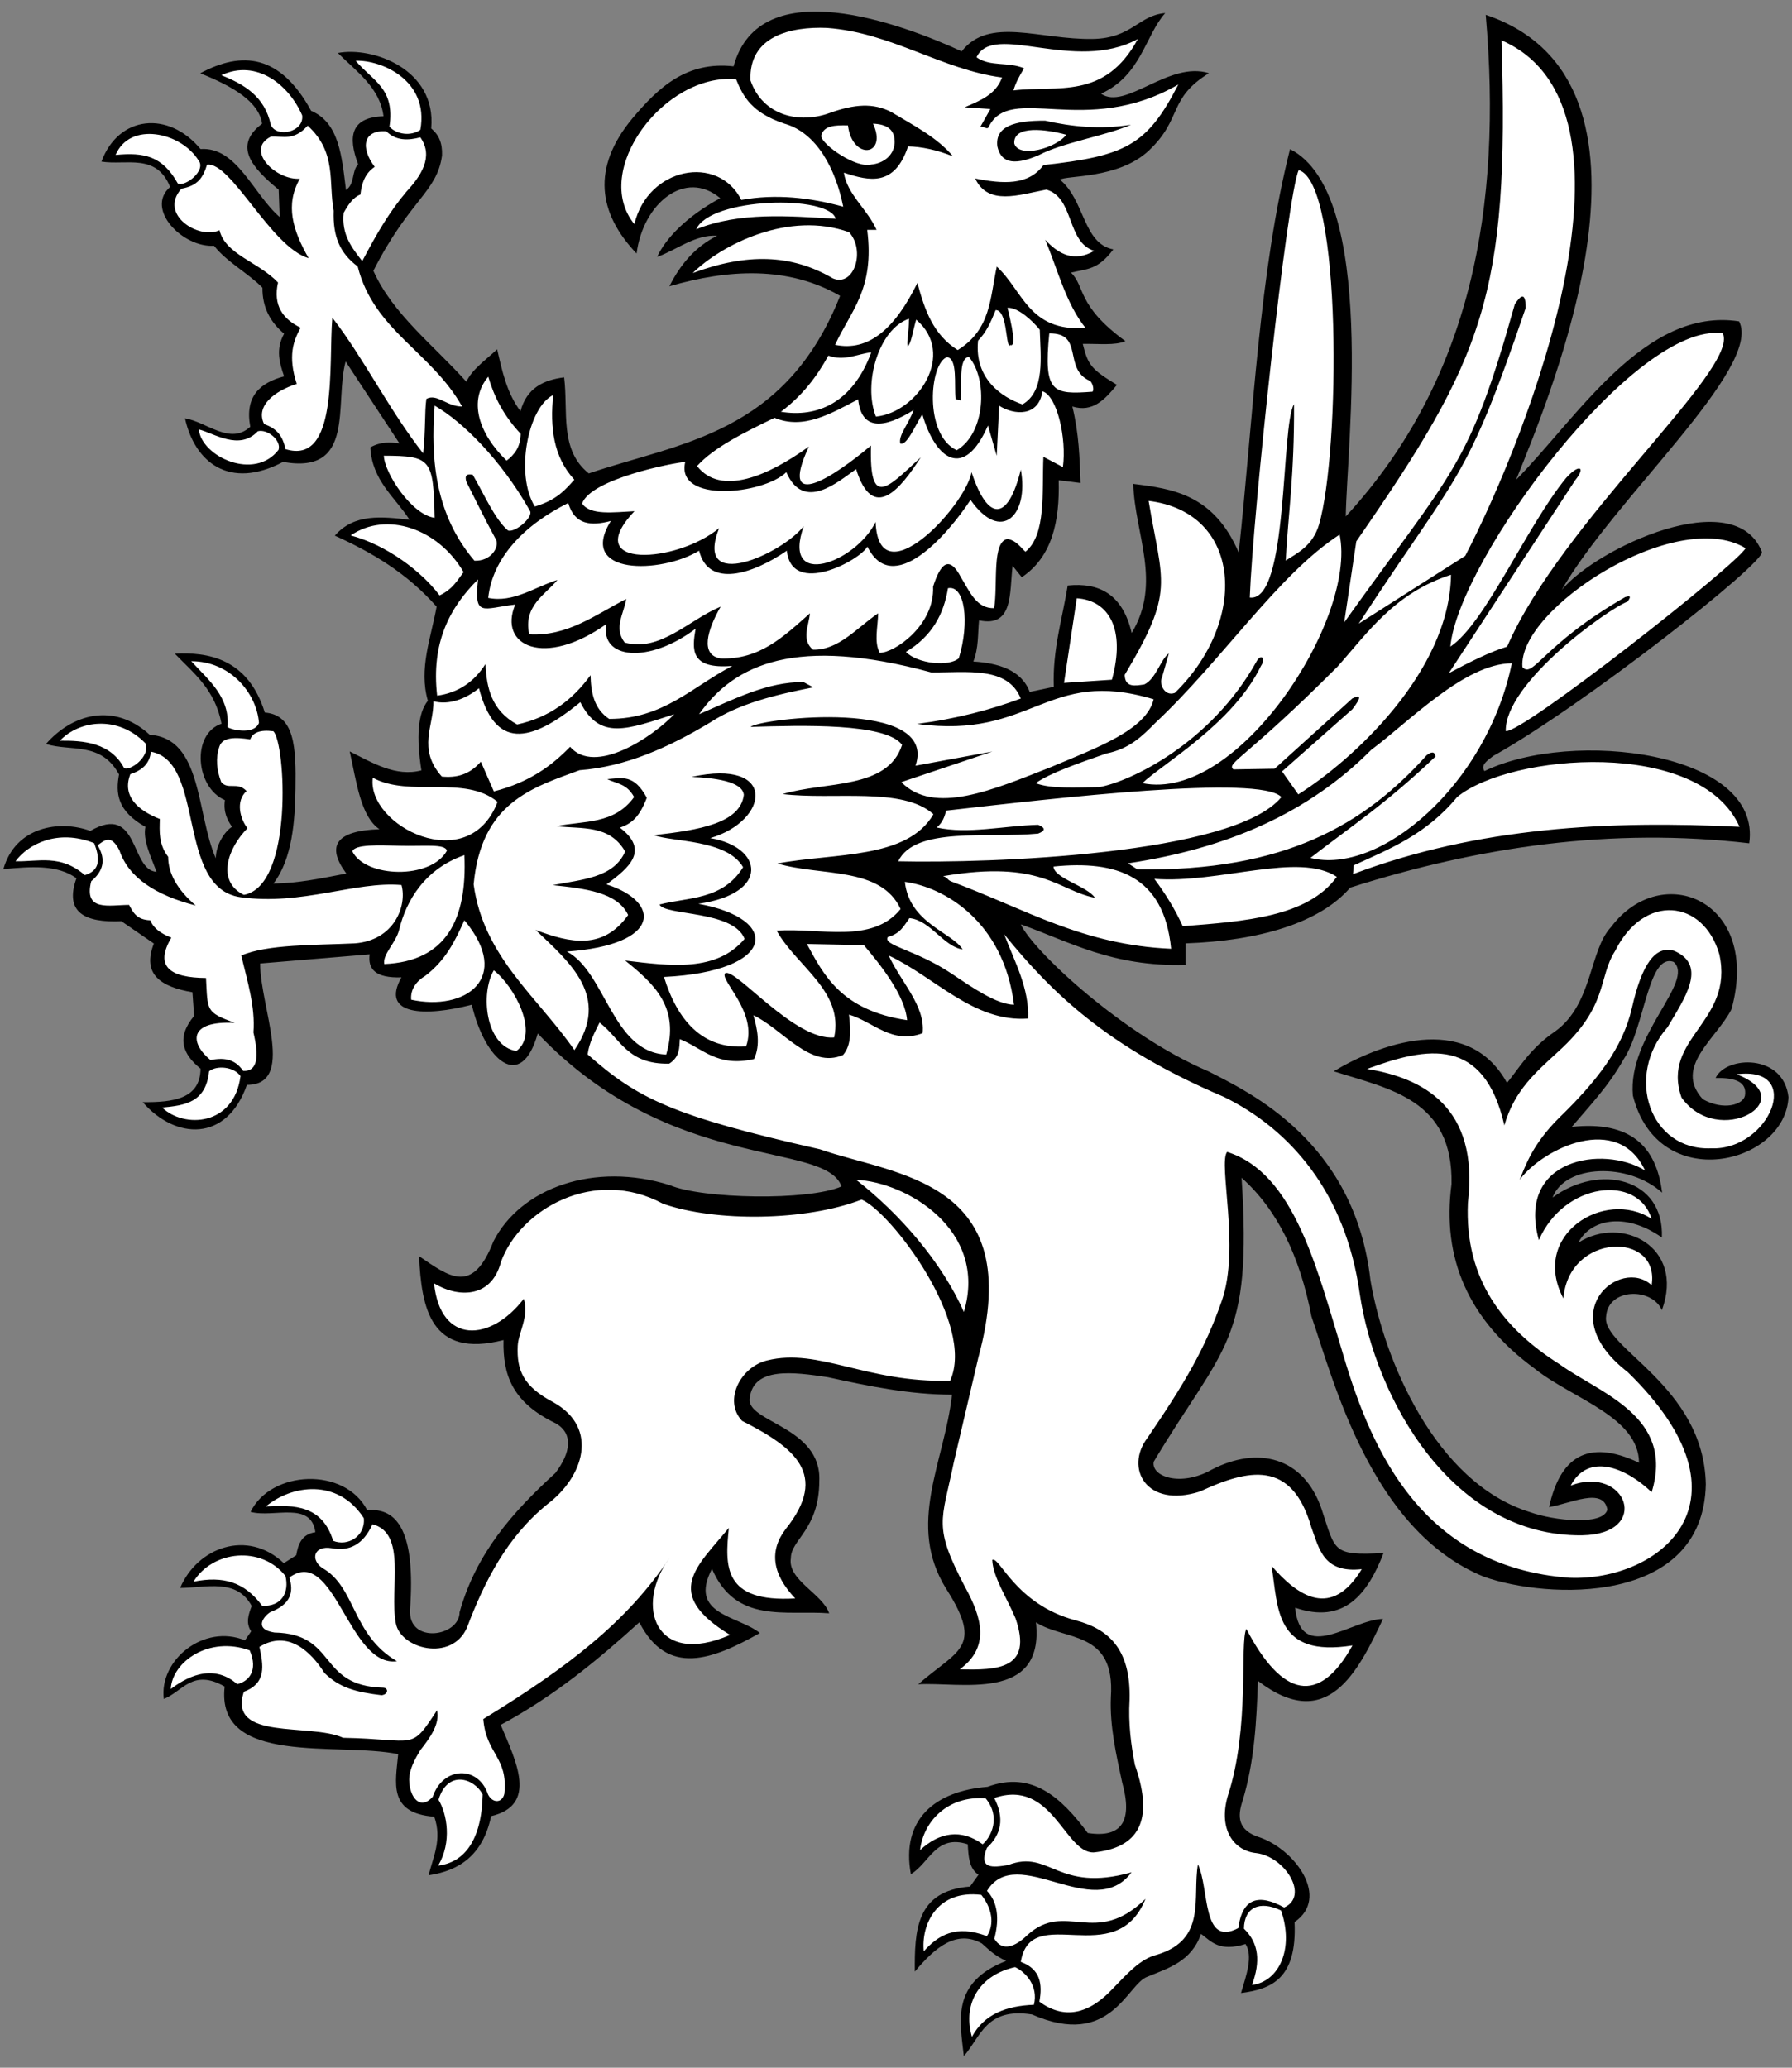 <?xml version="1.0" encoding="UTF-8" standalone="no"?>
<!-- Created with Inkscape (http://www.inkscape.org/) -->
<svg xmlns:svg="http://www.w3.org/2000/svg" xmlns="http://www.w3.org/2000/svg" xmlns:xlink="http://www.w3.org/1999/xlink" version="1.0" width="650" height="750" id="svg2" style="display:inline">
  <rect width="100%" height="100%" fill="#808080" stroke="none"/>
  <!--<desc id="desc4">Blason Vide 3D</desc>
  <defs id="defs6">
    <linearGradient id="linearGradient2893">
      <stop id="stop2895" style="stop-color:#ffffff;stop-opacity:0.3137255" offset="0"/>
      <stop id="stop2897" style="stop-color:#ffffff;stop-opacity:0.25098041" offset="0.19"/>
      <stop id="stop2901" style="stop-color:#6b6b6b;stop-opacity:0.1254902" offset="0.60000002"/>
      <stop id="stop2899" style="stop-color:#000000;stop-opacity:0.1254902" offset="1"/>
    </linearGradient>
    <radialGradient cx="221.44487" cy="226.33101" r="300" fx="221.44487" fy="226.33101" id="radialGradient3163" xlink:href="#linearGradient2893" gradientUnits="userSpaceOnUse" gradientTransform="matrix(1.353218,0,0,1.348928,-77.62935,-85.74693)"/>
  </defs>-->
  <!-- <g id="layer3" style="display:inline">
    <path d="M 300,658.5 C 300,658.5 598.50001,546.17969 598.50001,260.72817 C 598.50001,-24.723354 598.50001,2.1764765 598.50001,2.1764765 L 1.5,2.1764765 L 1.5,260.72817 C 1.5,546.17969 300,658.5 300,658.5 z" id="path2855" style="fill:green;fill-opacity:1;fill-rule:evenodd;stroke:none;stroke-width:1px;stroke-linecap:butt;stroke-linejoin:miter;stroke-opacity:1"/>
  </g> -->
  <g>
    <path d="M 563.156,434.361 C 580.151,421.873 603.692,427.304 602.802,448.87 C 588.811,439.06 576.389,442.832 572.557,450.709 C 588.203,440.663 611.262,452.134 602.802,475.232 C 599.235,466.903 583.277,467.15 582.57,477.48 C 580.792,488.934 618.03,502.437 618.741,538.378 C 617.824,582.744 560.94,580.008 538.225,571.892 C 497.383,555.29 483.684,500.568 475.692,477.48 C 471.507,455.662 463.255,438.673 450.352,427.208 C 454.224,487.226 443.926,487.664 418.472,530.204 C 417.476,535.626 428.328,539.421 439.521,533.065 C 456.091,524.452 472.853,528.31 479.37,547.37 C 484.466,562.648 483.128,564.328 501.85,563.309 C 496.044,578.31 487.479,589.239 469.766,583.132 C 471.874,603.772 490.356,587.356 501.645,587.219 C 492.591,606.358 481.46,628.95 456.278,609.698 C 455.782,624.331 455.005,638.924 450.761,653.022 C 448.818,658.798 448.782,663.972 457.096,666.509 C 469.955,671.1 482.435,688.364 469.561,697.163 C 470.521,717.905 461.006,721.507 450.148,722.911 C 452.09,716.364 454.569,709.578 451.782,705.132 C 442.253,708.055 439.426,704.274 435.638,701.454 C 432.134,711.453 423.929,713.813 416.224,716.985 C 408.838,719.491 403.037,743.281 374.331,730.677 C 357.593,728.031 355.73,738.844 349.604,745.799 C 348.246,733.206 344.78,719.116 364.931,711.263 C 360.457,709.151 358.549,707.04 356.144,704.928 C 347.061,699.872 339.288,706.162 331.825,715.146 C 331.722,700.28 332.219,685.819 351.852,684.288 L 354.918,679.997 C 351.49,677.741 351.274,673.343 351.035,668.961 C 339.517,665.151 337.066,675.848 330.395,679.792 C 326.722,659.907 339.189,649.623 358.187,648.117 C 374.274,642.149 384.945,651.976 394.563,664.874 C 407.038,666.786 410.901,660.373 407.028,646.482 C 404.819,636.196 402.502,625.91 402.941,615.625 C 404.593,591.14 386.358,595.293 375.762,588.445 C 378.887,617.641 347.981,609.968 333.052,610.924 C 347.259,598.463 356.967,597.853 343.269,576.388 C 328.574,552.887 342.608,530.408 345.313,505.885 C 329.982,505.841 315.15,502.806 300.355,499.55 C 287.67,497.617 273.27,495.76 271.949,507.111 C 270.465,515.913 298.027,517.3 297.187,537.152 C 297.13,554.794 286.865,558.443 286.867,565.149 C 285.564,573.113 298.29,577.998 300.763,585.175 C 285.012,583.978 266.865,589.109 258.257,569.031 C 249.54,585.757 267.654,585.911 275.627,592.328 C 258.457,602.004 242.082,608.313 231.895,588.445 C 216.831,602.113 201.004,615.207 181.624,625.638 C 187.149,638.783 195.232,654.727 178.15,658.744 C 175.153,672.896 166.611,678.544 155.466,680.201 C 157.116,673.44 160.432,667.234 157.51,658.948 C 140.563,657.68 143.513,646.464 144.431,636.264 C 122.784,631.757 78.168,640.815 81.489,611.742 C 69.828,605.062 66.191,613.629 59.419,616.238 C 57.651,602.113 73.986,588.86 88.846,594.985 L 91.094,591.715 C 89.05,588.65 90.146,585.584 91.298,582.519 C 85.824,572.397 74.902,575.894 65.345,575.979 C 71.533,561.297 89.753,554.492 102.946,566.988 L 107.442,564.127 C 108.142,560.122 109.389,556.527 114.39,555.748 C 112.794,544.306 99.25,550.654 90.889,548.391 C 98.176,533.307 125.012,531.888 133.191,547.778 C 144.173,546.773 150.785,555.602 148.722,583.949 C 148.099,596.494 166.693,593.655 166.706,584.767 C 172.665,563.519 185.805,548.546 201.446,534.291 C 207.125,526.805 207.946,519.983 201.65,516.307 C 185.7,508.661 182.344,498.585 182.645,486.063 C 156.103,492.851 152.904,474.456 151.992,455.614 C 162.986,463.124 171.385,469.775 178.967,450.3 C 188.912,430.709 215.72,421.368 242.93,429.865 C 254.628,434.866 293.22,435.624 305.237,430.337 C 299.319,413.612 243.483,425.884 195.052,374.868 C 189.061,396.175 175.952,384.866 171.13,364.441 C 154.429,368.774 137.735,368.461 145.614,354.504 C 136.086,354.824 133.369,351.428 134.082,346.162 L 94.335,349.474 C 94.432,365.564 107.346,393.502 89.551,393.515 C 82.249,414.41 63.593,413.379 51.766,399.771 C 62.91,399.875 72.652,398.575 72.744,387.627 C 66.345,382.452 63.795,376.453 70.413,368.489 L 69.8,359.902 C 58.432,357.958 51.391,353.469 55.815,342.236 L 44.038,334.14 C 30.76,334.722 23.312,331.009 27.722,318.56 C 20.721,313.487 10.973,314.364 1.224,315.247 C 5.611,299.819 21.573,297.296 32.751,301.385 C 50.533,291.148 47.192,315.716 56.796,316.229 C 54.664,310.567 51.765,304.685 52.748,299.913 C 42.403,294.147 41.929,287.591 43.179,280.898 C 36.62,268.881 25.745,272.688 16.681,269.857 C 25.911,259.252 41.104,254.446 54.342,266.545 C 73.431,267.711 71.185,295.15 78.264,311.322 C 78.352,306.129 81.725,301.361 84.153,299.913 C 82.455,297.354 80.966,294.628 81.577,290.221 C 70.922,285.689 69.319,266.208 80.35,262.497 C 78.007,250.072 70.231,244.166 63.421,237.103 C 75.117,236.496 89.9,238.598 96.052,258.448 C 106.94,259.336 107.414,271.048 107.179,286.177 C 107.002,297.575 106.052,311.583 99.181,320.461 C 108.051,320.423 117.366,318.428 125.617,316.842 C 118.209,306.823 121.823,301.305 137.64,300.772 C 130.811,296.211 129.318,283.648 126.844,272.556 C 135.244,276.733 143.509,281.85 152.852,279.426 C 150.967,267.402 151.524,258.681 155.199,254.179 C 151.82,242.556 156.335,231.372 158.372,220.051 C 147.592,207.833 134.826,200.331 121.446,194.289 C 128.553,186.145 138.584,187.425 148.558,188.523 C 143.222,180.253 134.957,174.363 134.327,162.27 C 138.274,160.061 141.569,160.458 144.878,160.798 L 125.372,131.11 C 121.237,146.319 129.119,172.263 102.677,167.545 C 83.138,177.856 70.578,167.588 67.101,151.72 C 75.017,153.074 83.444,161.586 90.777,154.787 C 88.715,143.66 94.36,138.841 103.045,136.508 C 101.428,131.679 99.867,126.839 103.045,121.051 C 98.221,116.961 95.121,111.721 95.194,104.367 C 90.283,99.274 82.201,95.004 77.651,89.155 C 66.344,89.887 52.506,75.868 61.703,67.809 C 56.689,55.387 45.671,60.054 36.8,58.608 C 43.004,41.822 61.156,40.069 72.744,54.069 C 85.915,53.12 91.884,70.501 101.45,78.727 L 101.082,68.791 C 91.349,60.817 84.451,52.843 95.071,44.869 C 93.893,36.865 84.524,31.344 72.621,26.59 C 87.762,18.453 101.632,19.638 112.859,40.207 C 123.049,44.497 123.988,56.753 125.495,68.913 C 128.803,66.723 127.47,62.09 129.911,59.59 C 126.057,49.458 127.308,42.516 139.112,42.17 C 137.808,31.764 129.186,25.84 122.551,19.229 C 134.99,16.808 158.401,25.007 156.409,46.586 C 159.163,48.892 160.511,51.816 160.335,56.4 C 158.514,69.77 148.532,72.396 135.432,98.233 C 142.486,114.003 157.444,125.327 169.168,138.471 C 171.146,134.047 176.258,130.519 180.331,126.694 C 182.145,134.58 183.805,142.528 188.796,149.144 C 191.052,140.715 197.159,137.822 204.621,136.876 C 206.171,149.045 202.791,163.122 213.567,171.72 C 246.339,160.559 284.752,157.717 304.722,107.31 C 285.9,96.458 264.254,97.582 242.799,103.842 C 246.774,95.925 252.208,89.469 260.14,85.51 C 252.127,84.965 245.202,90.822 238.349,93.178 C 241.405,86.571 248.974,78.493 261.249,71.887 C 248.505,61.169 233.204,73.852 230.908,91.951 C 217.031,77.436 214.429,60.906 229.422,42.9 C 238.758,31.815 248.939,22.139 266.086,24.073 C 275.543,-10.715 327.261,8.707 348.828,18.623 C 358.81,5.842 377.031,14.476 396.399,14.128 C 410.654,13.871 412.878,5.565 422.651,4.75 C 415.413,12.802 413.946,27.409 399.365,33.982 C 408.256,40.164 423.97,21.974 438.506,26.55 C 423.511,35.823 429.02,42.979 416.758,54.57 C 405.651,65.069 386.434,63.521 384.501,65.196 C 393.507,72.602 392.848,88.39 403.824,90.464 C 398.185,97.994 394.327,97.484 388.464,98.887 C 393.687,103.874 390.499,110.861 408.227,123.747 C 404.37,125.394 398.658,124.629 392.75,124.738 C 394.631,132.489 395.899,133.978 405.137,139.602 C 400.84,144.772 396.456,149.738 388.96,147.442 C 391.408,157.42 391.596,166.267 391.933,175.188 L 384.005,174.197 C 384.422,189.174 381.605,201.994 370.628,209.375 L 367.297,205.251 C 366.108,214.968 367.681,227.698 355.12,225.009 C 354.63,229.987 355.018,234.964 353.053,239.942 C 362.057,240.517 370.485,242.965 373.5,250.969 L 382.23,249.132 C 381.744,235.577 385.334,224.467 387.284,212.373 C 398.726,211.197 407.206,215.548 410.488,229.604 C 421.549,211.301 411.613,193.816 411.049,175.513 C 425.42,177.292 440.291,179.395 449.314,200.427 C 454.644,150.991 456.683,98.627 467.922,54.083 C 499.76,70.214 488.445,162.56 488.14,187.332 C 533.718,137.841 544.972,74.981 538.912,5.378 C 610.217,29.44 562.739,142.21 549.939,174.007 C 571.951,151.759 596.581,111.223 630.808,116.572 C 639.372,133.348 585.266,181.103 566.481,213.981 C 579.255,198.634 629.454,175.369 639.078,200.197 C 640.275,204.099 574.146,256.115 541.669,274.173 C 539.481,275.852 536.953,277.482 538.452,279.687 C 570.226,264.239 639.249,272.645 634.484,305.877 C 584.47,300.037 536.497,307.121 489.748,321.959 C 478.712,334.772 456.637,341.272 430.015,342.176 L 430.015,349.987 C 403.316,350.677 388.332,341.718 370.283,335.284 C 374.323,344.426 406.927,375.262 438.286,388.583 C 453.315,396.233 491.447,414.125 497.099,464.397 C 501.939,492.983 520.504,537.835 554.994,548.482 C 563.572,551.585 581.529,553.496 583.022,547.563 C 581.602,539.208 569.502,545.451 561.886,546.644 C 565.771,529.052 575.387,521.49 594.509,530.562 C 594.38,513.901 570.508,507.416 556.832,496.561 C 532.625,478.899 522.922,456.403 526.506,429.477 C 527.069,398.818 504.23,395.072 483.775,388.583 C 499.174,379.264 531.927,366.204 546.622,392.771 C 550.713,387.958 554.75,380.403 564.183,374.034 C 577.814,364.09 576.402,344.692 584.4,336.203 C 602.714,311.859 638.894,326.538 628.051,366.069 C 622.579,376.822 606.95,386.96 617.635,398.692 C 625.274,402.984 632.267,400.617 632.934,397.422 C 633.708,392.508 629.673,390.897 622.293,390.999 C 625.995,382.967 646.981,382.056 648.713,397.946 C 647.683,422.326 601.433,433.664 592.284,397.378 C 590.259,375.701 614.997,355.871 607.054,348.901 C 597.767,345.49 596.614,372.773 588.875,384.312 C 583.416,394.033 576.612,401.065 570.129,408.739 C 591.263,406.492 600.794,415.631 602.888,432.599 C 590.552,421.528 567.679,422.332 563.156,434.361 z" style="fill:#000000;fill-opacity:1;fill-rule:evenodd;stroke:none;stroke-width:1px;stroke-linecap:butt;stroke-linejoin:miter;stroke-opacity:1"/>
    <path d="M 306.936,45.491 C 307.007,45.491 307.077,45.491 306.936,45.491 z" style="fill:#feed01;fill-opacity:1;fill-rule:evenodd;stroke:none;stroke-width:1px;stroke-linecap:butt;stroke-linejoin:miter;stroke-opacity:1"/>
    <path d="M 141.263,45.971 C 143.941,48.809 149.053,49.5 152.473,47.09 C 155.721,29.128 138.35,21.713 129.01,22.042 C 135.335,29.547 143.317,31.957 141.263,45.971 z M 80.27,27.283 C 93.189,21.293 104.889,30.891 109.612,41.869 C 110.328,47.968 100.325,50.082 98.249,45.346 C 95.991,34.899 88.559,30.583 80.27,27.283 z M 72.044,58.237 C 74.871,61.842 67.13,67.895 64.497,66.547 C 58.929,56.583 52.32,55.201 41.939,56.201 C 47.027,43.972 65.613,47.819 72.044,58.237 z M 72.129,155.761 C 77.528,157.097 86.791,163.611 93.5,156.439 C 96.811,155.485 102.087,159.603 101.047,163.139 C 92.267,174.596 73.027,165.56 72.129,155.761 z M 69.374,239.84 C 83.397,239.799 93.075,251.298 93.93,262.172 C 92.427,266.359 84.866,265.044 82.541,263.779 C 83.423,252.821 75.762,246.797 69.374,239.84 z M 21.737,268.668 C 30.134,268.573 40.114,269.291 45.041,278.626 C 47.174,279.736 54.712,274.349 52.741,269.592 C 42.559,259.16 28.469,261.439 21.737,268.668 z M 6.029,312.505 C 6.064,312.505 6.098,312.505 6.029,312.505 z M 5.824,312.505 C 5.858,312.505 5.893,312.505 5.824,312.505 z M 5.619,312.402 C 13.914,312.609 21.918,309.741 30.771,317.433 C 36.607,315.676 36.197,311.119 34.159,305.832 C 20.91,300.551 10.159,306.22 5.619,312.402 z M 58.798,401.718 C 67.193,400.974 74.711,399.817 75.84,388.578 C 78.602,386.338 84.849,386.887 87.235,390.323 C 84.903,408.474 66.683,409.338 58.798,401.718 z M 158.917,676.695 C 164.017,668.181 162.135,657.875 159.062,652.814 C 162.299,641.928 171.916,644.864 175.077,650.881 C 174.715,667.462 168.454,675.545 158.917,676.695 z M 61.95,612.625 C 66.732,609.037 76.723,602.75 86.042,610.874 C 90.182,609.918 93.745,606.022 90.572,598.623 C 75.804,593.271 62.447,602.772 61.95,612.625 z M 70.187,573.708 C 80.926,571.524 88.716,573.807 95.102,582.459 C 102.239,582.791 104.972,577.517 103.544,571.649 C 94.786,560.534 77.093,562.39 70.187,573.708 z M 96.44,546.425 C 106.88,545.772 116.872,546.052 120.841,558.882 C 126.102,561.04 132.624,557.235 131.96,550.646 C 122.498,536.059 105.719,538.635 96.44,546.425 z M 333.731,671.076 C 334.936,660.611 343.742,651.282 357.498,652.276 C 363.124,659.03 359.549,666.292 356.433,668.948 C 348.682,663.227 340.7,664.581 333.731,671.076 z M 335.067,707.785 C 334.073,698.158 339.797,685.319 355.951,687.303 C 360.85,693.564 360.1,699.177 357.959,702.263 C 346.657,697.981 340.253,701.962 335.067,707.785 z M 352.537,738.81 C 357.012,730.427 365.219,727.544 375.028,727.163 C 376.702,720.362 372.066,715.327 368.201,713.508 C 355.831,716.21 348.941,726.214 352.537,738.81 z M 454.125,719.986 C 457.247,711.423 456.651,704.859 451.207,699.559 C 451.295,691.899 456.865,689.182 464.668,692.97 C 469.465,706.809 463.972,718.77 454.125,719.986 z" style="fill:#ffffff;fill-opacity:1;fill-rule:evenodd;stroke:none;stroke-width:1px;stroke-linecap:butt;stroke-linejoin:miter;stroke-opacity:1"/>
    <path d="M 305.86,74.982 C 303.151,61.46 296.394,48.155 284.425,44.823 C 272.83,40.92 269.585,35.207 266.995,28.731 C 240.886,26.421 214.348,62.004 230.103,81.303 C 235.019,60.617 260.476,55.829 268.888,72.516 C 281.351,70.273 293.82,71.637 305.86,74.982 z M 252.531,83.172 C 268.21,76.845 285.832,78.347 303.126,79.362 C 300.815,70.578 257.735,71.514 252.531,83.172 z M 251.261,99.049 C 270.779,91.819 286.924,92.096 302.067,100.954 C 309.79,104.281 314.04,90.881 307.995,84.231 C 286.151,76.349 261.877,88.651 251.261,99.049 z" style="fill:#ffffff;fill-opacity:1;fill-rule:evenodd;stroke:none;stroke-width:1px;stroke-linecap:butt;stroke-linejoin:miter;stroke-opacity:1"/>
    <path d="M 307.571,45.491 C 309.186,58.393 322.107,56.557 316.674,44.856 C 321.473,45.066 324.768,46.782 324.507,52.053 C 324.048,56.796 319.963,59.325 316.039,59.674 C 310.603,61.159 298.19,52.605 297.833,49.301 C 298.723,45.534 302.8,45.377 307.571,45.491 z" style="fill:#ffffff;fill-opacity:1;fill-rule:evenodd;stroke:none;stroke-width:1px;stroke-linecap:butt;stroke-linejoin:miter;marker:none;marker-start:none;marker-mid:none;marker-end:none;stroke-miterlimit:4;stroke-dasharray:none;stroke-dashoffset:0;stroke-opacity:1;visibility:visible;display:inline;overflow:visible;enable-background:accumulate"/>
    <path d="M 127.809,308.813 C 127.885,308.813 127.961,308.813 127.809,308.813 z" style="fill:#feed01;fill-opacity:1;fill-rule:evenodd;stroke:none;stroke-width:1px;stroke-linecap:butt;stroke-linejoin:miter;marker:none;marker-start:none;marker-mid:none;marker-end:none;stroke-miterlimit:4;stroke-dasharray:none;stroke-dashoffset:0;stroke-opacity:1;visibility:visible;display:inline;overflow:visible;enable-background:accumulate"/>
    <path d="M 131.391,94.717 C 127.661,89.893 123.81,85.151 124.662,77.177 C 126.265,74.341 127.969,71.657 130.729,70.558 C 131.192,66.636 132.246,62.983 135.914,60.519 C 130.598,53.438 131.804,47.096 140.106,47.612 C 143.703,51.131 147.99,50.968 152.462,49.818 C 157.46,56.897 152.592,63.915 147.387,69.565 C 141.034,77.119 136.532,84.957 131.391,94.717 z M 88.451,324.586 C 106.612,321.324 103.535,269.321 99.138,265.233 C 94.268,264.606 91.679,265.753 90.753,268.193 C 85.321,267.364 80.664,267.311 79.573,270.823 C 78.129,275.098 78.61,279.373 80.231,283.647 C 82.719,286.683 86.086,283.379 89.438,286.936 C 85.37,290.524 87.064,296.99 89.766,300.418 C 82.664,307.561 78.331,319.625 88.451,324.586 z M 153.481,164.439 C 154.418,155.865 153.983,149.363 154.655,144.691 C 158.472,142.599 162.06,147.468 167.63,147.459 C 156.385,127.5 135.635,119.966 129.743,96.659 C 123.276,91.82 120.706,85.794 121.031,76.427 C 119.102,66.09 122.236,55.248 111.597,45.581 C 106.473,51.275 102.625,49.275 98.297,49.543 C 88.717,54.29 99.966,65.451 108.768,64.825 C 103.366,74.281 106.134,83.451 111.957,93.656 C 98.184,89.561 83.861,58.567 75.091,59.731 C 73.634,64.522 71.714,67.347 65.815,68.436 C 57.409,77.796 72.104,87.01 79.619,83.502 C 81.743,92.298 93.648,94.93 100.844,102.463 C 98.971,110.867 102.645,115.741 109.051,118.877 C 106.346,123.714 104.385,129.203 107.636,139.252 C 99.586,141.797 92.55,147.264 95.812,153.829 C 100.554,155.506 102.561,158.203 103.53,162.899 C 122.898,168.917 119.11,132.144 120.543,115.231 C 132.026,130.037 141.214,148.845 153.481,164.439 z M 87.505,346.595 C 96.954,342.483 114.07,342.861 128.66,342.177 C 142.988,341.115 147.72,328.556 145.634,321.018 C 129.038,319.556 109.439,328.536 87.273,325.436 C 63.813,322.179 74.619,276.198 54.721,272.655 C 54.349,276.856 51.631,279.409 47.28,280.793 C 44.166,288.834 50.05,293.935 57.976,297.069 C 57.853,301.642 57.512,306.215 60.999,310.788 C 61.019,316.678 64.157,322.568 70.997,328.459 C 56.51,324.717 46.66,318.4 43.327,308.462 C 40.277,302.447 37.871,304.809 35.422,306.602 C 38.64,311.941 37.31,316.142 33.097,319.623 C 30.226,330.811 39.67,328.233 46.815,328.226 C 48.279,330.815 49.426,333.616 54.488,333.807 C 56.119,337.796 60.649,339.503 62.161,340.084 C 55.876,350.709 61.814,354.631 74.717,354.733 C 75.372,366.622 74.512,367.123 85.18,371.009 C 67.942,370.129 69.042,378.542 76.345,384.495 C 80.777,383.656 84.998,383.764 88.203,388.448 C 93.627,388.678 93.914,382.916 91.923,374.497 C 92.638,365.196 89.737,355.895 87.505,346.595 z M 363.458,28.119 C 361.195,34.346 355.46,36.523 349.91,38.916 L 359.224,39.551 L 355.414,46.325 C 356.187,45.101 357.988,47.365 358.59,46.114 C 366.394,29.89 393.583,50.228 427.389,30.66 C 416.011,52.941 408.001,56.574 378.488,59.873 C 373.001,67.38 363.667,66.711 353.72,64.742 C 358.414,74.695 369.449,70.699 379.547,68.764 C 389.761,71.746 386.817,87.885 396.906,90.992 C 389.682,95.16 384.1,92.35 379.123,86.97 C 383.7,97.859 386.625,110.069 393.73,118.936 C 373.166,120.471 370.991,105.287 361.553,96.708 C 359.1,107.934 359.506,119.519 347.369,126.98 C 338.537,121.343 335.486,112.714 332.763,102.635 C 324.597,119.266 315.028,127.622 302.914,125.075 C 308.485,112.854 317.341,104.991 314.557,83.371 L 317.944,83.371 C 314.632,75.89 307.245,70.472 306.089,62.625 C 315.424,65.741 324.474,67.719 329.375,53.099 C 334.263,53.207 339.659,54.332 345.676,56.698 C 339.8,49.731 331.252,45.436 323.236,40.609 C 316.782,37.293 310.005,37.715 300.797,41.033 C 290.046,44.933 276.713,42.106 272.218,29.178 C 271.523,13.115 286.783,9.583 299.95,10.125 C 323.272,11.818 341.662,25.279 363.458,28.119 z M 410.242,45.266 C 400.703,49.353 385.279,51.767 376.795,56.274 C 366.657,60.665 362.908,58.266 361.764,53.099 C 360.877,45.881 367.905,43.68 379.123,43.785 C 388.78,45.95 398.9,47.034 410.242,45.266 z M 173.401,210.176 C 163.075,220.35 156.353,233.196 158.563,252.329 C 166.264,251.291 171.994,247.296 176.099,240.863 C 176.492,249.541 178.279,257.662 187.564,262.783 C 199.373,260.241 207.784,253.737 214.205,244.91 C 214.358,251.241 215.455,257.1 220.95,260.76 C 240.509,260.819 250.982,249.167 265.632,241.538 C 250.199,242.827 251.023,235.56 252.312,228.049 C 235.299,240.907 217.616,239.133 219.938,226.363 C 197.506,242.324 180.572,234.325 186.89,219.281 C 174.989,220.659 171.876,224.13 173.401,210.176 z M 173.738,249.631 C 168.93,253.493 162.915,255.846 157.214,254.352 C 157.417,263.12 151.272,271.551 160.249,281.668 C 165.358,282.193 170.2,281.121 174.413,276.272 L 179.134,287.063 C 192.046,283.779 200.124,277.732 206.786,270.876 C 215.787,281.296 236.596,267.416 244.555,259.073 C 227.474,264.568 217.537,268.679 210.496,254.69 C 191.984,269.855 179.47,271.67 173.738,249.631 z M 242.9,565.035 C 229.996,582.499 237.671,604.868 264.808,593.016 C 239.956,577.837 253.031,568.118 264.374,554.189 C 262.975,567.914 262.132,581.332 288.451,579.784 C 279.947,570.81 279.024,562.441 284.98,554.623 C 300.881,534.727 288.042,524.951 269.146,515.362 C 262.308,508.054 268.536,495.784 278.256,493.455 C 297.14,488.815 314.013,501.587 344.63,500.83 C 353.993,480.2 323.121,439.499 312.528,435.106 C 292.324,442.939 259.486,443.264 240.514,436.624 C 215.656,423.222 188.783,438.457 181.731,457.665 C 178.101,471.567 165.319,470.397 157.438,465.473 C 159.733,487.912 178.067,486.668 189.974,471.113 C 192.056,477.254 188.006,483.46 187.79,488.134 C 187.377,497.094 189.831,502.916 200.828,508.686 C 217.452,518.088 211.518,535.79 198.65,545.513 C 184.089,557.279 175.847,573.259 169.368,590.413 C 163.815,602.942 145.182,598.105 143.555,588.678 C 141.26,576.276 147.657,556.051 135.096,552.888 C 131.706,560.361 126.626,562.761 120.346,561.564 C 113.78,560.475 112.542,565.698 116.876,568.722 C 129.141,575.584 127.541,592.97 143.989,602.56 C 126.441,604.952 121.335,560.309 104.946,572.193 C 106.587,577.375 105.579,581.895 98.004,584.773 C 95.468,586.434 92.059,590.969 99.523,592.148 C 122.517,592.584 115.043,611.511 138.91,612.141 C 141.003,612.197 140.901,614.599 138.413,614.886 C 129.016,613.77 123.06,612.144 117.66,606.791 C 112.834,599.157 104.483,590.992 94.1,597.354 C 95.512,603.974 96.777,610.54 88.46,613.622 C 82.548,631.559 112.367,624.824 124.467,630.324 C 151.38,630.83 148.717,635.354 158.522,620.346 C 159.594,625.195 156.227,630.044 152.401,634.893 C 150.585,637.932 148.385,641.859 148.422,645.582 C 148.485,651.835 152.39,656.895 156.982,651.688 C 160.598,640.811 173.442,640.186 177.001,650.84 C 178.487,653.989 182.076,654.24 182.938,650.67 C 184.37,637.276 176.334,636.301 175.304,623.526 C 206.273,604.54 227.471,588.195 242.9,565.035 z M 135.212,282.105 C 148.661,289.392 168.544,280.961 180.479,290.849 C 169.958,318.444 132.927,299.468 135.212,282.105 z M 127.809,308.813 C 128.63,306.225 137.444,306.553 144.848,306.766 C 153.794,307.024 161.535,305.942 162.09,308.586 C 156.279,319.118 132.487,318.393 127.809,308.813 z M 168.447,310.175 C 169.483,333.332 161.991,348.729 139.388,349.677 C 138.695,346.131 143.647,341.956 144.797,337.178 C 147.327,326.67 154.143,315.117 168.447,310.175 z M 168.447,333.786 C 165.062,341.268 161.768,348.206 154.281,353.931 C 151.027,355.865 148.798,358.88 149.15,362.618 C 168.821,366.878 185.999,354.794 168.447,333.786 z M 179.117,351.948 C 186.682,357.832 195.78,374.975 187.29,381.234 C 176.075,379.4 174.175,360.346 179.117,351.948 z M 127.202,194.215 C 140.138,197.608 152.98,207.295 159.448,215.968 C 164.303,213.641 165.871,210.493 168.149,207.522 C 158.888,191.622 140.133,185.349 127.202,194.215 z M 139.23,165.296 C 139.423,171.577 149.386,186.81 157.656,187.817 C 157.198,166.436 156.349,165.357 139.23,165.296 z M 177.106,136.633 C 179.194,143.849 182.705,150.827 188.878,157.362 C 188.786,162.217 186.561,164.941 183.76,167.087 C 173.438,157.078 169.861,145.207 177.106,136.633 z M 200.651,143.287 C 199.464,154.964 200.686,165.715 208.328,173.997 C 205.007,177.655 201.953,181.389 193.997,183.722 C 186.736,171.997 191.497,147.719 200.651,143.287 z M 157.656,147.126 C 167.573,152.815 181.683,166.57 192.205,185.257 C 193.656,187.459 186.916,193.288 184.272,192.423 C 179.476,188.339 175.655,179.374 171.476,172.206 C 169.264,171.718 168.467,172.543 169.173,174.765 C 172.66,181.616 175.223,187.082 179.921,195.75 C 181.164,198.43 178.146,203.621 172.087,203.385 C 158.021,186.789 156.136,167.11 157.656,147.126 z M 378.13,141.926 C 376.721,151.278 367.855,150.618 362.418,147.163 L 361.526,165.32 L 358.362,154.339 C 349.724,174.11 339.418,166.918 334.539,150.245 C 331.795,154.698 328.826,161.849 326.536,160.854 C 325.865,157.722 329.47,154.071 331.375,148.756 C 320.632,155.462 312.468,156.246 311.274,144.847 C 301.311,150.068 291.381,155.947 280.937,151.548 C 269.923,156.886 258.994,162.249 252.833,169.043 C 261.419,179.98 278.379,172.828 293.407,161.97 C 281.79,186.881 303.381,172.245 315.927,161.598 C 315.302,184.702 321.856,177.04 333.981,165.879 C 326.74,177.206 316.674,189.803 310.53,170.16 C 304.139,174.57 291.564,185.89 285.218,171.276 C 276.857,179.406 244.951,182.64 248.552,167.554 C 244.386,167.832 214.32,173.673 211.142,182.63 C 214.041,186.99 222.471,185.818 230.126,185.421 C 210.099,206.661 245.575,204.287 260.836,191.563 C 251.483,215.438 283.705,200.962 291.546,190.819 C 283.251,214.185 310.414,204.102 317.602,189.33 C 318.688,217.091 350.003,183.922 352.406,171.276 C 358.362,189.365 365.621,189.171 370.274,170.346 C 373.302,186.965 363.14,197.178 352.034,181.327 C 343.412,194.428 323.693,216.727 314.624,198.263 C 311.975,203.271 287.167,216.53 285.404,199.752 C 272.943,208.323 256.982,213.431 253.577,199.752 C 239.881,208.157 209.213,208.848 221.565,188.958 C 214.36,190.897 208.388,190.372 206.117,182.443 C 190.05,190.443 178.648,202.378 177.082,216.875 C 186.264,218.734 193.909,212.912 202.208,210.361 C 197.77,215.706 189.688,219.852 191.972,230.09 C 205.876,230.892 216.028,222.94 227.148,217.248 C 226.321,222.521 222.501,227.794 226.59,233.068 C 239.442,236.648 249.863,224.825 261.394,220.039 C 256.548,228.544 253.845,237.604 261.394,238.837 C 275.421,239.294 283.868,231.278 293.779,222.459 C 293.411,226.969 290.514,232.001 294.896,235.673 C 304.247,235.856 310.852,227.657 318.533,222.459 C 318.443,227.346 316.951,232.795 319.091,236.79 C 324.305,236.855 339.064,226.922 338.447,212.781 C 341.046,204.807 344.113,200.825 348.684,209.617 C 351.774,214.66 354.192,220.76 360.596,220.598 C 362.006,211.94 359.628,196.127 365.621,195.472 C 368.839,196.303 369.939,198.276 371.949,200.125 C 379.494,194.021 377.923,178.801 378.463,165.693 L 385.536,169.415 C 386.921,158.967 383.443,143.564 378.13,141.926 z M 620.746,416.511 C 641.705,417.361 654.702,386.485 629.889,389.661 C 654.019,398.819 623.276,416.824 609.918,398.083 C 602.39,376.529 629.114,370.707 623.633,346.11 C 617.886,326.251 596.336,323.865 585.857,344.907 C 579.509,354.846 583.594,364.829 565.164,381.48 C 557.246,388.808 549.322,395.372 545.674,408.189 C 538.231,375.883 517.853,379.573 495.867,387.736 C 515.603,390.944 536.661,401.126 532.44,436.341 C 531.218,464.03 545.188,481.838 565.645,494.81 C 580.503,505.511 607.549,513.704 599.091,541.249 C 589.684,532.242 576.092,526.786 569.736,538.843 C 589.919,531.218 599.302,556.451 573.826,556.889 C 526.595,557.401 498.828,507.149 493.22,469.305 C 488.06,432.296 467.666,409.465 443.894,397.842 C 401.48,379.847 381.247,359.825 364.25,338.891 C 367.994,348.833 373.344,358.315 372.912,369.449 C 353.231,370.912 339.163,354.413 322.383,346.591 C 326.566,355.965 335.727,364.785 334.654,374.743 C 323.59,378.982 316.733,370.599 307.946,368.006 C 308.543,373.558 308.958,379.019 305.78,382.683 C 293.848,387.812 284.084,373.426 273.297,368.246 C 274.754,373.54 275.869,378.833 273.538,384.127 C 260.055,387.221 254.858,380.187 246.589,376.909 C 246.369,380.053 246.66,383.283 242.739,385.811 C 227.536,386.12 225.211,376.902 217.474,370.893 C 215.651,374.553 213.725,378.162 213.143,382.443 C 231.174,398.411 243.82,404.772 297.359,416.851 C 324.899,426.433 372.494,427.819 354.866,492.404 L 345.963,530.421 C 341.535,551.996 338.362,553.36 350.054,575.657 C 356.244,586.868 359.108,597.462 348.129,605.493 C 361.829,605.845 374.754,605.47 368.34,586.966 C 365.336,579.829 360.079,571.791 359.919,565.792 C 362.528,564.39 368.323,581.866 389.996,587.688 C 401.593,590.707 410.244,597.601 409.726,616.562 C 409.226,625.183 410.242,632.793 411.651,640.142 C 418.959,660.962 412.505,670.315 396.733,671.903 C 386.187,672.287 381.726,644.95 360.641,652.173 C 364.42,659.52 363.195,665.437 357.994,670.219 C 354.79,678.074 360.103,677.413 365.694,676.475 C 380.874,670.64 383.466,686.732 410.448,679.122 C 396.59,697.635 368.914,668.141 357.994,685.859 C 361.681,689.657 362.69,695.596 360.66,703.206 C 363.581,708.1 368.388,706.019 372.592,701.94 C 386.619,689.116 397.133,706.633 415.501,688.746 C 404.756,715.379 373.89,689.499 370.265,711.605 C 377.356,714.181 378.202,719.639 377.002,726.042 C 385.905,732.526 394.808,730.786 403.711,721.229 C 408.732,716.08 413.578,710.407 419.832,708.958 C 437.8,703.377 432.462,688.301 434.51,676.234 C 438.749,685.076 435.845,706.421 449.187,699.333 C 450.617,688.296 456.668,686.886 465.79,691.874 C 474.986,687.81 466.224,673.466 455.684,672.144 C 447.888,671.414 441.734,663.916 445.337,651.451 C 453.481,626.651 449.594,596.007 452.075,590.816 C 465.054,615.784 478.491,618.671 490.573,596.831 C 462.241,601.338 463.683,583.159 461.218,567.957 C 470.923,579.193 483.034,587.192 493.942,569.16 C 479.946,570.69 478.54,561.73 475.655,554.002 C 468.517,529.078 452.496,533.021 435.231,541.008 C 415.679,547.242 407.908,532.437 416.223,521.518 C 429.766,501.657 437.161,489.089 443.195,471.779 C 449.883,452.594 441.808,422.022 445.097,417.813 C 469.674,425.596 477.715,460.253 487.445,492.163 C 497.819,527.165 516.541,568.356 569.254,572.288 C 601.631,573.649 638.747,544.767 590.428,497.698 C 562.686,476.3 587.694,455.715 599.091,466.158 C 602.155,446.484 568.952,447.095 567.089,470.989 C 554.867,447.776 582.204,430.991 599.091,442.115 C 594.021,425.663 567.211,428.912 558.186,449.815 C 549.935,420.261 581.492,415.205 596.684,424.55 C 586.898,403.503 559.825,416.402 551.208,427.919 C 553.276,423.001 555.808,415.061 565.583,405.395 C 579.258,392.11 588.586,380.116 591.915,365.681 C 595.547,349.562 600.514,342.663 607.455,344.961 C 619.447,350.384 610.897,362.258 604.865,372.588 C 589.189,390.384 598.458,417.473 620.746,416.511 z M 386.744,48.878 C 379.743,46.929 367.451,45.224 367.904,52.053 C 369.554,57.565 383.206,53.684 386.744,48.878 z M 367.611,32.803 C 383.575,30.881 400.652,36.411 412.724,14.165 C 389.615,26.647 360.356,7.783 354.198,20.784 C 359.174,24.32 365.818,22.331 371.443,24.79 C 369.773,27.519 368.381,30.074 367.611,32.803 z M 283.253,149.348 C 290.988,143.581 296.336,136.54 300.461,128.994 C 306.418,131.128 311.126,128.308 316.029,127.808 C 309.275,146.194 296.381,151.519 283.253,149.348 z M 329.734,115.615 C 318.755,119.258 312.94,139.09 317.718,151.118 C 332.937,149.574 346.924,128.329 332.32,115.941 C 330.955,120.623 330.55,124.496 329.223,125.676 C 328.813,123.641 329.629,121.323 329.734,115.615 z M 351.419,129.421 C 358.379,137.541 357.486,157.175 347.027,163.307 C 334.977,157.688 337.165,131.469 343.575,129.525 C 347.394,130.264 346.059,139.277 346.608,144.795 L 348.386,145.213 C 349.136,139.547 347.451,130.135 351.419,129.421 z M 361.146,112.477 C 365.304,112.418 364.787,124.872 366.166,125.446 L 366.323,125.132 C 367.968,125.854 368.236,122.872 365.434,111.641 C 369.339,111.404 374.707,116.585 377.148,119.589 C 377.449,129.572 379.109,141.949 370.873,146.677 C 363.539,144.207 353.342,137.451 354.766,123.564 C 357.864,120.38 359.412,116.752 361.146,112.477 z M 380.599,120.949 C 378.441,142.543 381.865,143.165 396.287,142.076 C 397.046,141.042 396.046,138.474 395.305,138.144 C 385.41,133.737 393.37,120.742 380.599,120.949 z M 310.575,427.948 C 326.469,440.352 341.651,457.866 349.619,475.885 C 358.511,446.063 328.648,428.706 310.575,427.948 z M 328.6,236.459 C 338.106,230.797 342.338,222.7 343.852,213.35 C 349.978,212.115 351.794,225.7 347.781,238.77 C 344.171,241.944 332.749,240.755 328.6,236.459 z M 385.939,247.7 L 390.572,217.007 C 402.198,217.765 408.376,228.185 403.312,246.542 L 385.939,247.7 z M 416.632,181.682 C 421.649,211.81 426.296,214.103 407.945,244.804 C 408.099,249.456 411.648,248.772 415.092,248.253 C 419.323,246.205 421.043,238.997 423.969,237.02 L 421.433,245.898 C 420.431,247.755 422.233,252.77 426.143,251.333 C 452.976,225.091 450.529,185.824 416.632,181.682 z M 471.074,61.695 C 486.937,66.329 486.068,164.167 478.45,190.227 C 476.164,198.049 470.425,200.694 466.363,203.322 C 467.166,187.176 469.534,172.541 469.368,146.61 C 464.526,154.296 467.507,218.668 453.319,216.729 C 454.426,186.829 466.895,70.329 471.074,61.695 z M 487.574,225.771 L 491.963,196.361 C 537.986,129.829 547.591,107.485 544.638,14.634 C 600.379,38.847 554.828,156.703 531.469,201.629 L 492.841,226.21 C 529.182,170.524 531.503,175.957 553.417,111.643 C 553.346,105.723 551.612,107.117 549.466,110.326 C 532.749,169.801 527.697,169.569 487.574,225.771 z M 526.082,234.558 C 528.889,203.169 593.266,116.339 624.892,120.927 C 631.071,133.716 566.43,188.996 546.668,234.558 C 540.779,236.3 532.883,240.23 525.533,244.165 L 571.37,174.174 C 575.41,169.147 572.627,168.265 568.076,173.351 C 553.803,190.735 538.854,225.994 526.082,234.558 z M 546.173,265.15 C 551.37,266.638 630.234,204.628 633.158,198.838 C 608.044,183.66 550.489,220.857 552.219,241.941 C 556.055,246.368 559.531,233.794 589.501,216.566 C 591.68,215.941 591.47,216.541 590.43,218.176 C 583.006,220.99 545.799,247.78 546.173,265.15 z M 375.676,284.071 C 381.122,286.216 390.274,285.581 398.654,285.525 C 409.751,283.566 439.269,269.79 455.984,239.556 C 457.752,236.956 459.021,239.185 457.376,241.546 C 447.271,262.514 421.556,277.118 414.361,284.071 C 449.117,291.203 492.277,224.38 485.913,193.903 C 463.614,208.355 443.35,239.449 419.015,262.256 C 414.373,266.959 409.701,271.637 401.272,273.309 C 390.992,276.896 380.661,280.484 375.676,284.071 z M 447.386,279.073 L 462.339,278.827 L 490.527,253.335 C 493.796,251.701 493.796,253.008 490.527,257.257 L 465.035,279.808 L 470.918,288.142 C 490.178,276.007 525.786,243.992 526.315,208.478 C 505.662,215.137 495.921,229.757 485.135,241.814 C 451.962,275.069 444.644,276.744 447.386,279.073 z M 409.147,313.144 C 445.083,307.751 474.517,294.991 497.391,271.964 C 510.955,261.982 531.141,240.681 548.376,240.589 C 539.194,284.958 500.319,317.576 475.33,311.183 C 489.899,299.838 502.543,291.702 520.677,274.415 C 520.373,272.357 519.095,272.734 517.491,273.925 C 494.974,299.029 466.071,316.163 412.579,315.35 L 409.147,313.144 z M 490.773,317.066 C 536.109,299.958 583.699,297.553 630.982,299.908 C 616.642,267.559 547.62,273.32 528.521,289.123 C 517.343,302.667 504.091,307.914 491.018,313.88 L 490.773,317.066 z M 418.707,318.782 C 422.746,324.198 426.27,329.872 429.002,335.941 C 451.621,334.175 474.379,332.558 484.89,318.047 C 471.079,308.863 442.119,320.599 418.707,318.782 z M 325.806,312.409 C 358.453,313.169 447.558,310.167 464.79,289.123 C 457.124,280.865 382.648,289.529 343.21,294.025 C 342.614,296.068 342.131,298.11 339.778,300.153 C 350.973,302.657 364.288,299.505 376.546,299.172 C 379.199,300.235 379.33,301.297 376.546,302.359 C 358.277,304.098 331.89,299.699 325.806,312.409 z M 328.211,319.864 C 342.395,321.766 364.007,334.07 367.811,364.462 C 361.318,364.231 352.811,358.274 345.047,353.079 C 332.188,344.475 319.942,342.913 322.06,339.856 C 326.664,338.634 327.988,335.6 329.871,333.018 C 337.512,333.787 342.225,343.339 349.174,344.375 C 345.278,338.136 329.866,334.85 328.211,319.864 z M 342.083,317.799 C 344.069,318.436 343.387,319.111 345.273,319.812 C 371.899,329.702 392.799,342.781 424.791,344.135 C 422.206,317.574 404.932,311.998 382.131,314.317 C 382.296,318.573 394.451,321.457 397.149,325.635 C 383.758,323.045 377.795,311.719 342.083,317.799 z M 313.353,342.829 C 319.195,349.721 328.271,360.967 329.024,370.035 C 305.074,366.49 298.693,353.427 292.677,342.394 L 313.353,342.829 z M 257.626,262.033 C 242.443,271.171 226.864,278.128 210.245,279.361 C 192.736,285.793 174.576,291.202 171.799,320.785 C 175.382,347.128 195.074,361.657 208.35,380.891 C 221.676,361.507 206.607,349.052 194.271,337.301 C 206.898,342.104 218.796,344.633 227.843,331.886 C 223.898,323.577 212.195,322.319 200.498,321.056 C 210.906,319.016 222.552,318.489 226.761,308.873 C 221.083,298.979 210.914,300.762 201.852,299.667 C 211.74,297.654 222.787,299.117 230.009,289.108 C 227.318,284.153 223.609,284.29 220.263,282.61 C 225.617,282.229 229.956,280.693 234.612,289.379 C 231.903,296.5 228.997,298.775 224.865,300.209 C 235.638,308.445 228.343,314.674 219.992,320.785 C 239.72,327.049 240.251,342.659 205.642,345.153 C 219.726,352.633 222.079,381.68 241.652,382.516 C 246.638,365.419 237.418,356.975 226.76,348.402 C 243.276,350.397 259.896,352.625 270.08,340.55 C 266.059,330.132 241.159,332.199 239.215,328.096 C 249.503,325.39 262.104,326.577 269.539,314.558 C 263.656,304.339 243.535,305.461 237.32,302.916 C 253.466,301.081 268.557,298.642 269.809,288.296 C 269.256,283.283 258.765,282.158 250.857,281.798 C 282.027,274.983 279.165,297.696 257.626,303.999 C 276.892,307.233 279.418,324.15 253.294,327.825 C 283.63,333.256 281.606,352.375 240.839,354.358 C 245.633,369.939 254.734,380.734 270.622,379.538 C 275.045,367.219 260.859,355.392 263.041,353.004 C 266.647,350.85 288.258,377.631 302.57,376.289 C 306.153,359.433 288.798,350.43 281.722,337.572 C 297.339,336.385 316.236,342.577 326.666,329.72 C 319.487,314.13 297.495,317.91 281.993,313.205 C 302.707,309.318 329.078,311.754 338.579,295.335 C 327.331,285.281 302.293,290.271 283.888,288.025 C 299.462,283.344 321.963,286.457 327.208,270.156 C 321.234,262.187 290.985,263.103 272.246,263.658 C 275.857,260.493 340.484,253.158 332.081,277.737 L 359.968,272.592 L 326.937,283.693 C 338.752,295.795 360.159,286.503 381.086,278.278 C 397.629,271.292 415.821,264.801 418.449,253.64 C 379.406,241.917 374.714,268.332 332.623,262.575 C 347.133,260.686 359.35,257.421 370.256,253.369 C 365.512,241.59 350.763,243.983 337.767,243.893 C 288.923,230.664 266.499,240.684 253.564,259.055 C 266.018,253.724 278.328,247.241 291.469,247.413 L 294.989,249.308 C 281.477,251.963 268.291,255.108 257.626,262.033 z" style="fill:#ffffff;fill-opacity:1;fill-rule:evenodd;stroke:none;stroke-width:1px;stroke-linecap:butt;stroke-linejoin:miter;marker:none;marker-start:none;marker-mid:none;marker-end:none;stroke-miterlimit:4;stroke-dasharray:none;stroke-dashoffset:0;stroke-opacity:1;visibility:visible;display:inline;overflow:visible;enable-background:accumulate"/>
  </g>
  <!-- <g id="layer2" style="display:inline">
    <path d="M 300.00001,658.5 C 300.00001,658.5 598.50001,546.17969 598.50001,260.72817 C 598.50001,-24.723334 598.50001,2.1764865 598.50001,2.1764865 L 1.5,2.1764865 L 1.5,260.72817 C 1.5,546.17969 300.00001,658.5 300.00001,658.5 z" id="path2875" style="opacity:1;fill:url(#radialGradient3163);fill-opacity:1;fill-rule:evenodd;stroke:none;stroke-width:1px;stroke-linecap:butt;stroke-linejoin:miter;stroke-opacity:1"/>
  </g> -->
  <!-- <g id="layer1" style="display:inline">
    <path d="M 299.99999,658.50028 C 299.99999,658.50028 1.5,546.17992 1.5,260.72828 C 1.5,-24.723336 1.5,2.1764957 1.5,2.1764957 L 598.49999,2.1764957 L 598.49999,260.72828 C 598.49999,546.17992 299.99999,658.50028 299.99999,658.50028 z" id="path1411" style="opacity:1;fill:none;fill-opacity:1;fill-rule:evenodd;stroke:#000000;stroke-width:3.00000048;stroke-linecap:butt;stroke-linejoin:miter;stroke-miterlimit:4;stroke-dasharray:none;stroke-opacity:1"/>
  </g> -->
</svg>